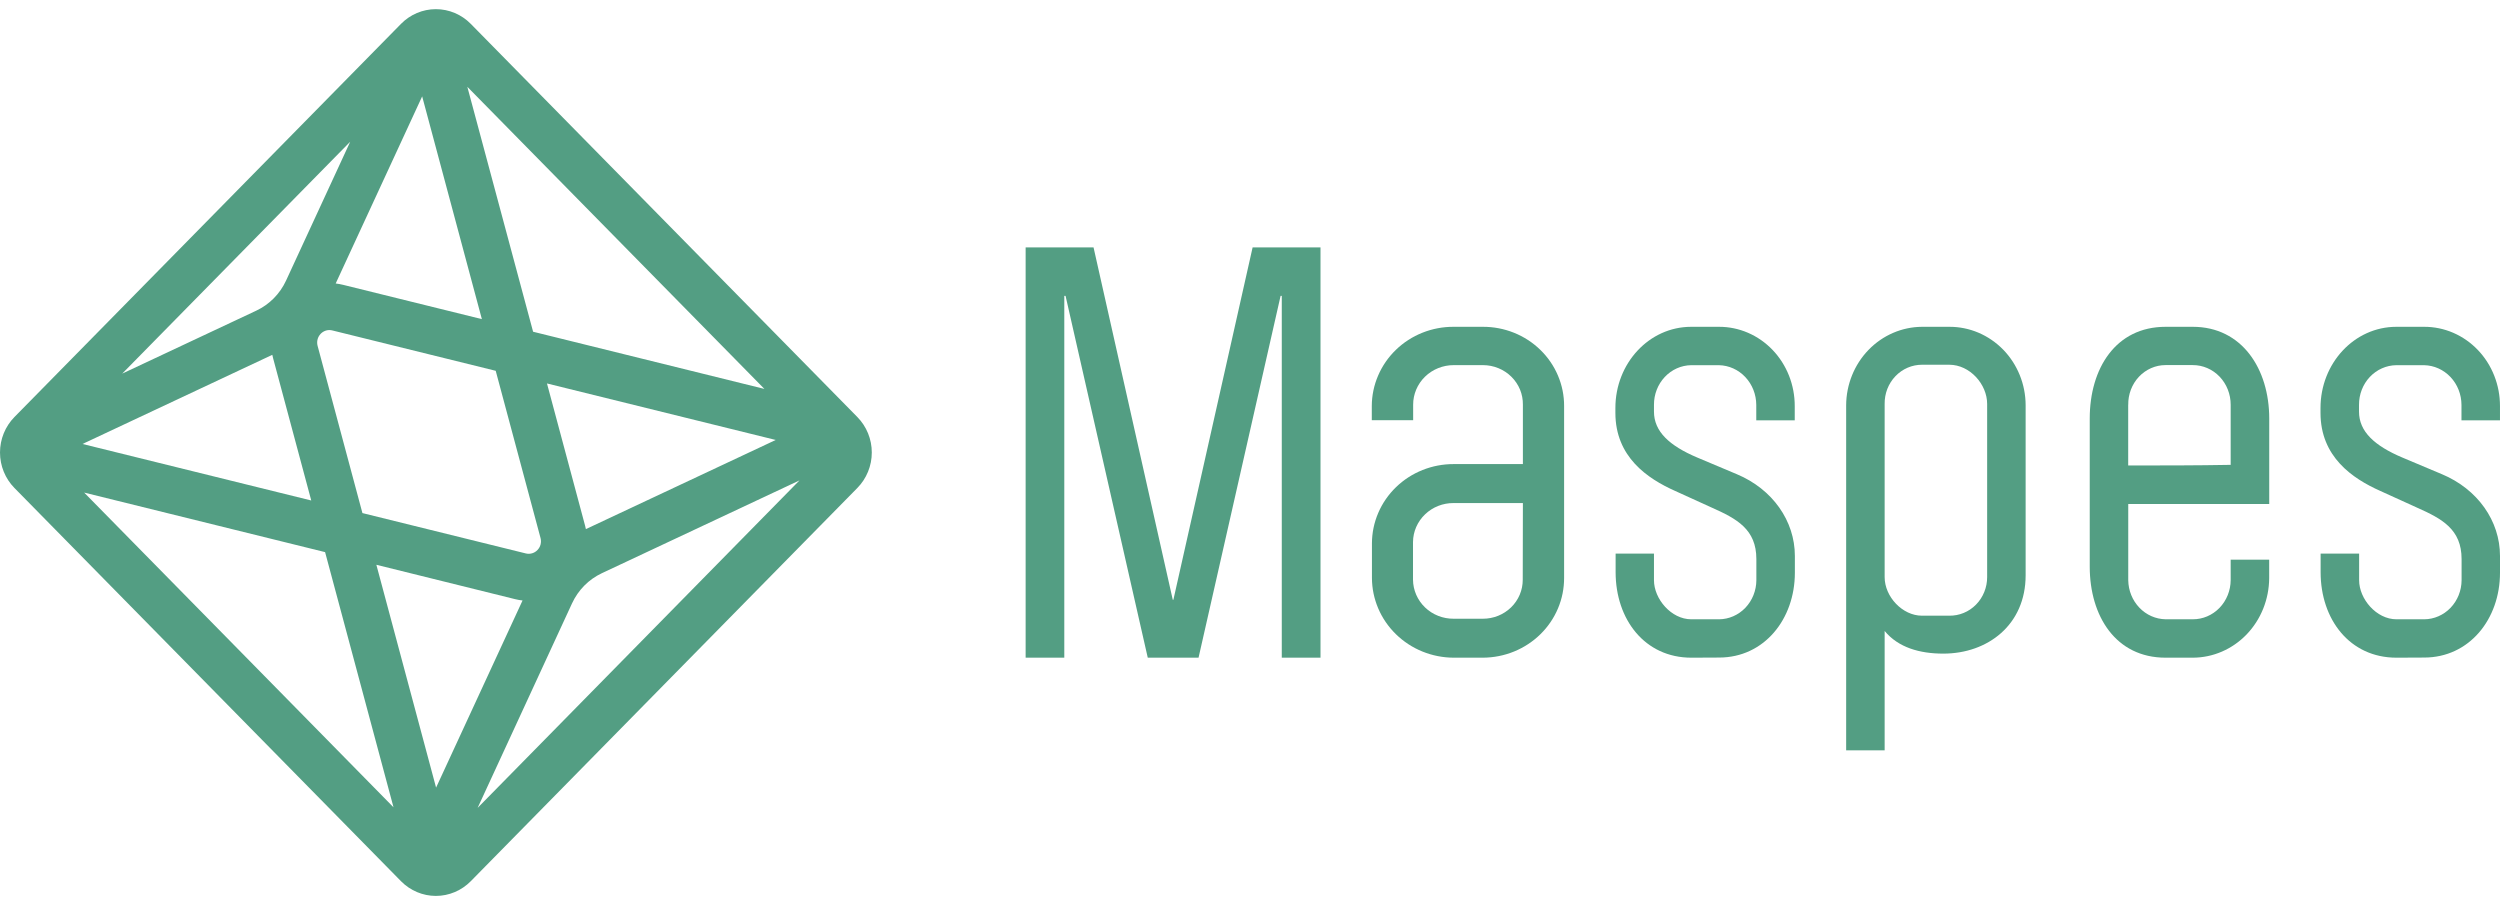 <svg width="134" height="49" viewBox="0 0 134 49" fill="none" xmlns="http://www.w3.org/2000/svg">
<path d="M45.954 22.353L25.232 1.278C24.736 0.774 24.064 0.491 23.363 0.491C22.663 0.491 21.991 0.774 21.495 1.278L0.773 22.353C0.278 22.858 0 23.542 0 24.254C0 24.967 0.278 25.651 0.773 26.155L21.495 47.234C21.991 47.737 22.663 48.021 23.363 48.021C24.064 48.021 24.736 47.737 25.232 47.234L45.954 26.155C46.45 25.651 46.728 24.967 46.728 24.254C46.728 23.541 46.45 22.858 45.954 22.353ZM20.173 30.272L27.604 32.113C27.737 32.147 27.872 32.171 28.009 32.185L23.374 42.216L20.173 30.272ZM31.404 28.36C31.391 28.299 31.378 28.238 31.361 28.177L29.318 20.553L41.579 23.582L31.404 28.36ZM28.973 28.84C29.003 28.952 29.003 29.07 28.975 29.182C28.946 29.295 28.889 29.398 28.809 29.481C28.73 29.564 28.63 29.625 28.52 29.657C28.411 29.689 28.294 29.692 28.184 29.664L19.426 27.501L17.023 18.537C16.997 18.439 16.993 18.335 17.012 18.235C17.031 18.134 17.072 18.04 17.133 17.958C17.193 17.876 17.271 17.81 17.361 17.763C17.45 17.717 17.549 17.692 17.65 17.691C17.705 17.691 17.759 17.698 17.812 17.711L26.57 19.875L28.973 28.84ZM14.595 19.019C14.609 19.078 14.623 19.139 14.638 19.2L16.683 26.826L4.422 23.797L14.595 19.019ZM18.398 15.269C18.265 15.236 18.129 15.211 17.993 15.195L22.628 5.166L25.828 17.105L18.398 15.269ZM15.333 15.039C15.004 15.751 14.439 16.322 13.737 16.651L6.551 20.026L18.772 7.596L15.333 15.039ZM17.425 29.594L21.092 43.271L4.511 26.402L17.425 29.594ZM30.663 32.336C30.992 31.625 31.557 31.054 32.259 30.724L42.854 25.748L25.601 43.302L30.663 32.336ZM40.972 20.846L28.574 17.781L25.049 4.653L40.972 20.846Z" fill="#539E83"/>
<path d="M70.779 35.252H68.703V15.858H68.64L64.242 35.252H61.52L57.114 15.858H57.046V35.252H54.974V13.261H58.614L62.861 32.15H62.893L67.14 13.261H70.779V35.252Z" fill="#539E83"/>
<path d="M83.836 21.759V30.975C83.838 31.534 83.728 32.088 83.51 32.606C83.293 33.124 82.973 33.595 82.569 33.992C82.165 34.389 81.684 34.705 81.155 34.921C80.626 35.137 80.059 35.249 79.485 35.252H77.921C76.758 35.249 75.645 34.797 74.823 33.995C74.001 33.194 73.539 32.108 73.536 30.975V29.118C73.538 28.558 73.653 28.005 73.875 27.489C74.096 26.973 74.42 26.505 74.827 26.111C75.234 25.717 75.717 25.405 76.248 25.193C76.779 24.981 77.347 24.873 77.921 24.875H81.627V21.692C81.631 21.415 81.579 21.14 81.474 20.883C81.368 20.626 81.211 20.392 81.011 20.194C80.812 19.997 80.575 19.84 80.312 19.733C80.05 19.626 79.769 19.571 79.485 19.571H77.921C77.635 19.57 77.352 19.625 77.087 19.731C76.823 19.837 76.583 19.993 76.38 20.191C76.178 20.388 76.018 20.622 75.909 20.88C75.8 21.137 75.744 21.414 75.745 21.692V22.522H73.528V21.759C73.53 21.2 73.645 20.646 73.867 20.131C74.088 19.615 74.412 19.146 74.819 18.752C75.226 18.358 75.709 18.046 76.24 17.834C76.771 17.622 77.339 17.514 77.913 17.517H79.477C80.049 17.514 80.617 17.622 81.146 17.834C81.676 18.046 82.157 18.358 82.562 18.753C82.968 19.147 83.289 19.616 83.507 20.132C83.726 20.648 83.838 21.201 83.836 21.759ZM81.627 26.964H77.913C77.34 26.96 76.79 27.178 76.382 27.57C75.974 27.961 75.742 28.494 75.737 29.052V31.076C75.743 31.634 75.975 32.167 76.382 32.558C76.79 32.95 77.341 33.168 77.913 33.164H79.477C79.758 33.165 80.037 33.112 80.298 33.008C80.558 32.903 80.795 32.749 80.994 32.555C81.193 32.361 81.351 32.13 81.458 31.876C81.565 31.622 81.62 31.35 81.619 31.076L81.627 26.964Z" fill="#539E83"/>
<path d="M90.658 35.252C88.152 35.252 86.597 33.194 86.597 30.67V29.674H88.653V31.102C88.653 32.098 89.573 33.194 90.652 33.194H92.142C92.671 33.19 93.178 32.968 93.552 32.577C93.926 32.185 94.138 31.655 94.141 31.102V29.967C94.141 28.372 93.099 27.808 91.758 27.211L89.789 26.315C88.299 25.651 86.585 24.489 86.585 22.131V21.866C86.585 19.474 88.393 17.517 90.646 17.517H92.136C92.67 17.515 93.199 17.624 93.692 17.837C94.186 18.05 94.634 18.363 95.012 18.758C95.389 19.152 95.688 19.622 95.892 20.138C96.095 20.654 96.199 21.207 96.198 21.766V22.53H94.136V21.699C94.133 21.142 93.923 20.608 93.549 20.211C93.176 19.814 92.668 19.585 92.136 19.574H90.646C90.113 19.581 89.604 19.809 89.231 20.207C88.857 20.605 88.649 21.141 88.653 21.699V22.065C88.653 23.127 89.478 23.891 90.969 24.522L93.096 25.418C95 26.215 96.205 27.913 96.205 29.8V30.697C96.205 33.191 94.556 35.245 92.144 35.245L90.658 35.252Z" fill="#539E83"/>
<path d="M108.574 21.715V30.835C108.574 33.492 106.542 35.034 104.161 35.034C102.891 35.034 101.748 34.706 101.017 33.821V40.217H98.954V21.715C98.961 20.604 99.392 19.541 100.152 18.755C100.913 17.969 101.942 17.524 103.018 17.517H104.479C105.015 17.514 105.546 17.621 106.042 17.831C106.537 18.041 106.988 18.35 107.369 18.739C107.749 19.129 108.051 19.593 108.258 20.104C108.465 20.614 108.572 21.162 108.574 21.715ZM106.511 21.649C106.511 20.6 105.59 19.55 104.479 19.55H103.018C102.753 19.55 102.49 19.604 102.245 19.71C102 19.816 101.778 19.971 101.592 20.167C101.406 20.362 101.259 20.594 101.16 20.848C101.062 21.103 101.013 21.375 101.017 21.649V30.934C101.017 31.983 101.97 33.001 103.018 33.001H104.479C104.744 33.005 105.008 32.955 105.254 32.853C105.501 32.752 105.725 32.6 105.914 32.408C106.104 32.215 106.254 31.986 106.356 31.733C106.459 31.48 106.511 31.208 106.511 30.934V21.649Z" fill="#539E83"/>
<path d="M119.564 29.998H121.628V30.994C121.62 32.125 121.186 33.207 120.42 34.004C119.653 34.801 118.616 35.25 117.535 35.252H116.074C113.407 35.252 112.01 33.026 112.01 30.369V22.432C112.01 19.742 113.407 17.517 116.074 17.517H117.535C120.17 17.517 121.631 19.775 121.631 22.432V27.015H114.074V31.1C114.082 31.653 114.296 32.18 114.669 32.57C115.042 32.961 115.546 33.184 116.074 33.193H117.535C118.07 33.196 118.584 32.976 118.965 32.583C119.345 32.189 119.561 31.654 119.564 31.094V29.998ZM114.071 21.694V24.95C115.881 24.95 117.722 24.95 119.564 24.916V21.694C119.565 21.415 119.513 21.138 119.411 20.88C119.31 20.622 119.16 20.387 118.971 20.189C118.782 19.992 118.558 19.835 118.311 19.729C118.064 19.622 117.799 19.568 117.532 19.569H116.071C115.806 19.569 115.544 19.624 115.299 19.732C115.055 19.839 114.833 19.996 114.647 20.194C114.461 20.392 114.315 20.626 114.216 20.884C114.118 21.141 114.069 21.417 114.074 21.694H114.071Z" fill="#539E83"/>
<path d="M128.45 35.252C125.94 35.252 124.385 33.194 124.385 30.67V29.674H126.449V31.102C126.449 32.098 127.37 33.194 128.45 33.194H129.94C130.47 33.19 130.977 32.968 131.351 32.577C131.726 32.185 131.938 31.655 131.941 31.102V29.967C131.941 28.372 130.898 27.808 129.556 27.211L127.586 26.315C126.095 25.651 124.379 24.489 124.379 22.131V21.866C124.379 19.474 126.189 17.517 128.444 17.517H129.934C130.469 17.515 130.998 17.624 131.492 17.837C131.985 18.05 132.434 18.363 132.812 18.758C133.189 19.152 133.489 19.622 133.692 20.138C133.896 20.654 134 21.207 133.999 21.766V22.53H131.935V21.699C131.933 21.142 131.722 20.608 131.349 20.211C130.975 19.814 130.467 19.585 129.934 19.574H128.444C127.909 19.58 127.398 19.806 127.023 20.204C126.648 20.603 126.44 21.14 126.443 21.699V22.065C126.443 23.127 127.269 23.891 128.761 24.522L130.889 25.418C132.794 26.215 134 27.913 134 29.8V30.697C134 33.191 132.35 35.245 129.936 35.245L128.45 35.252Z" fill="#539E83"/>
</svg>
